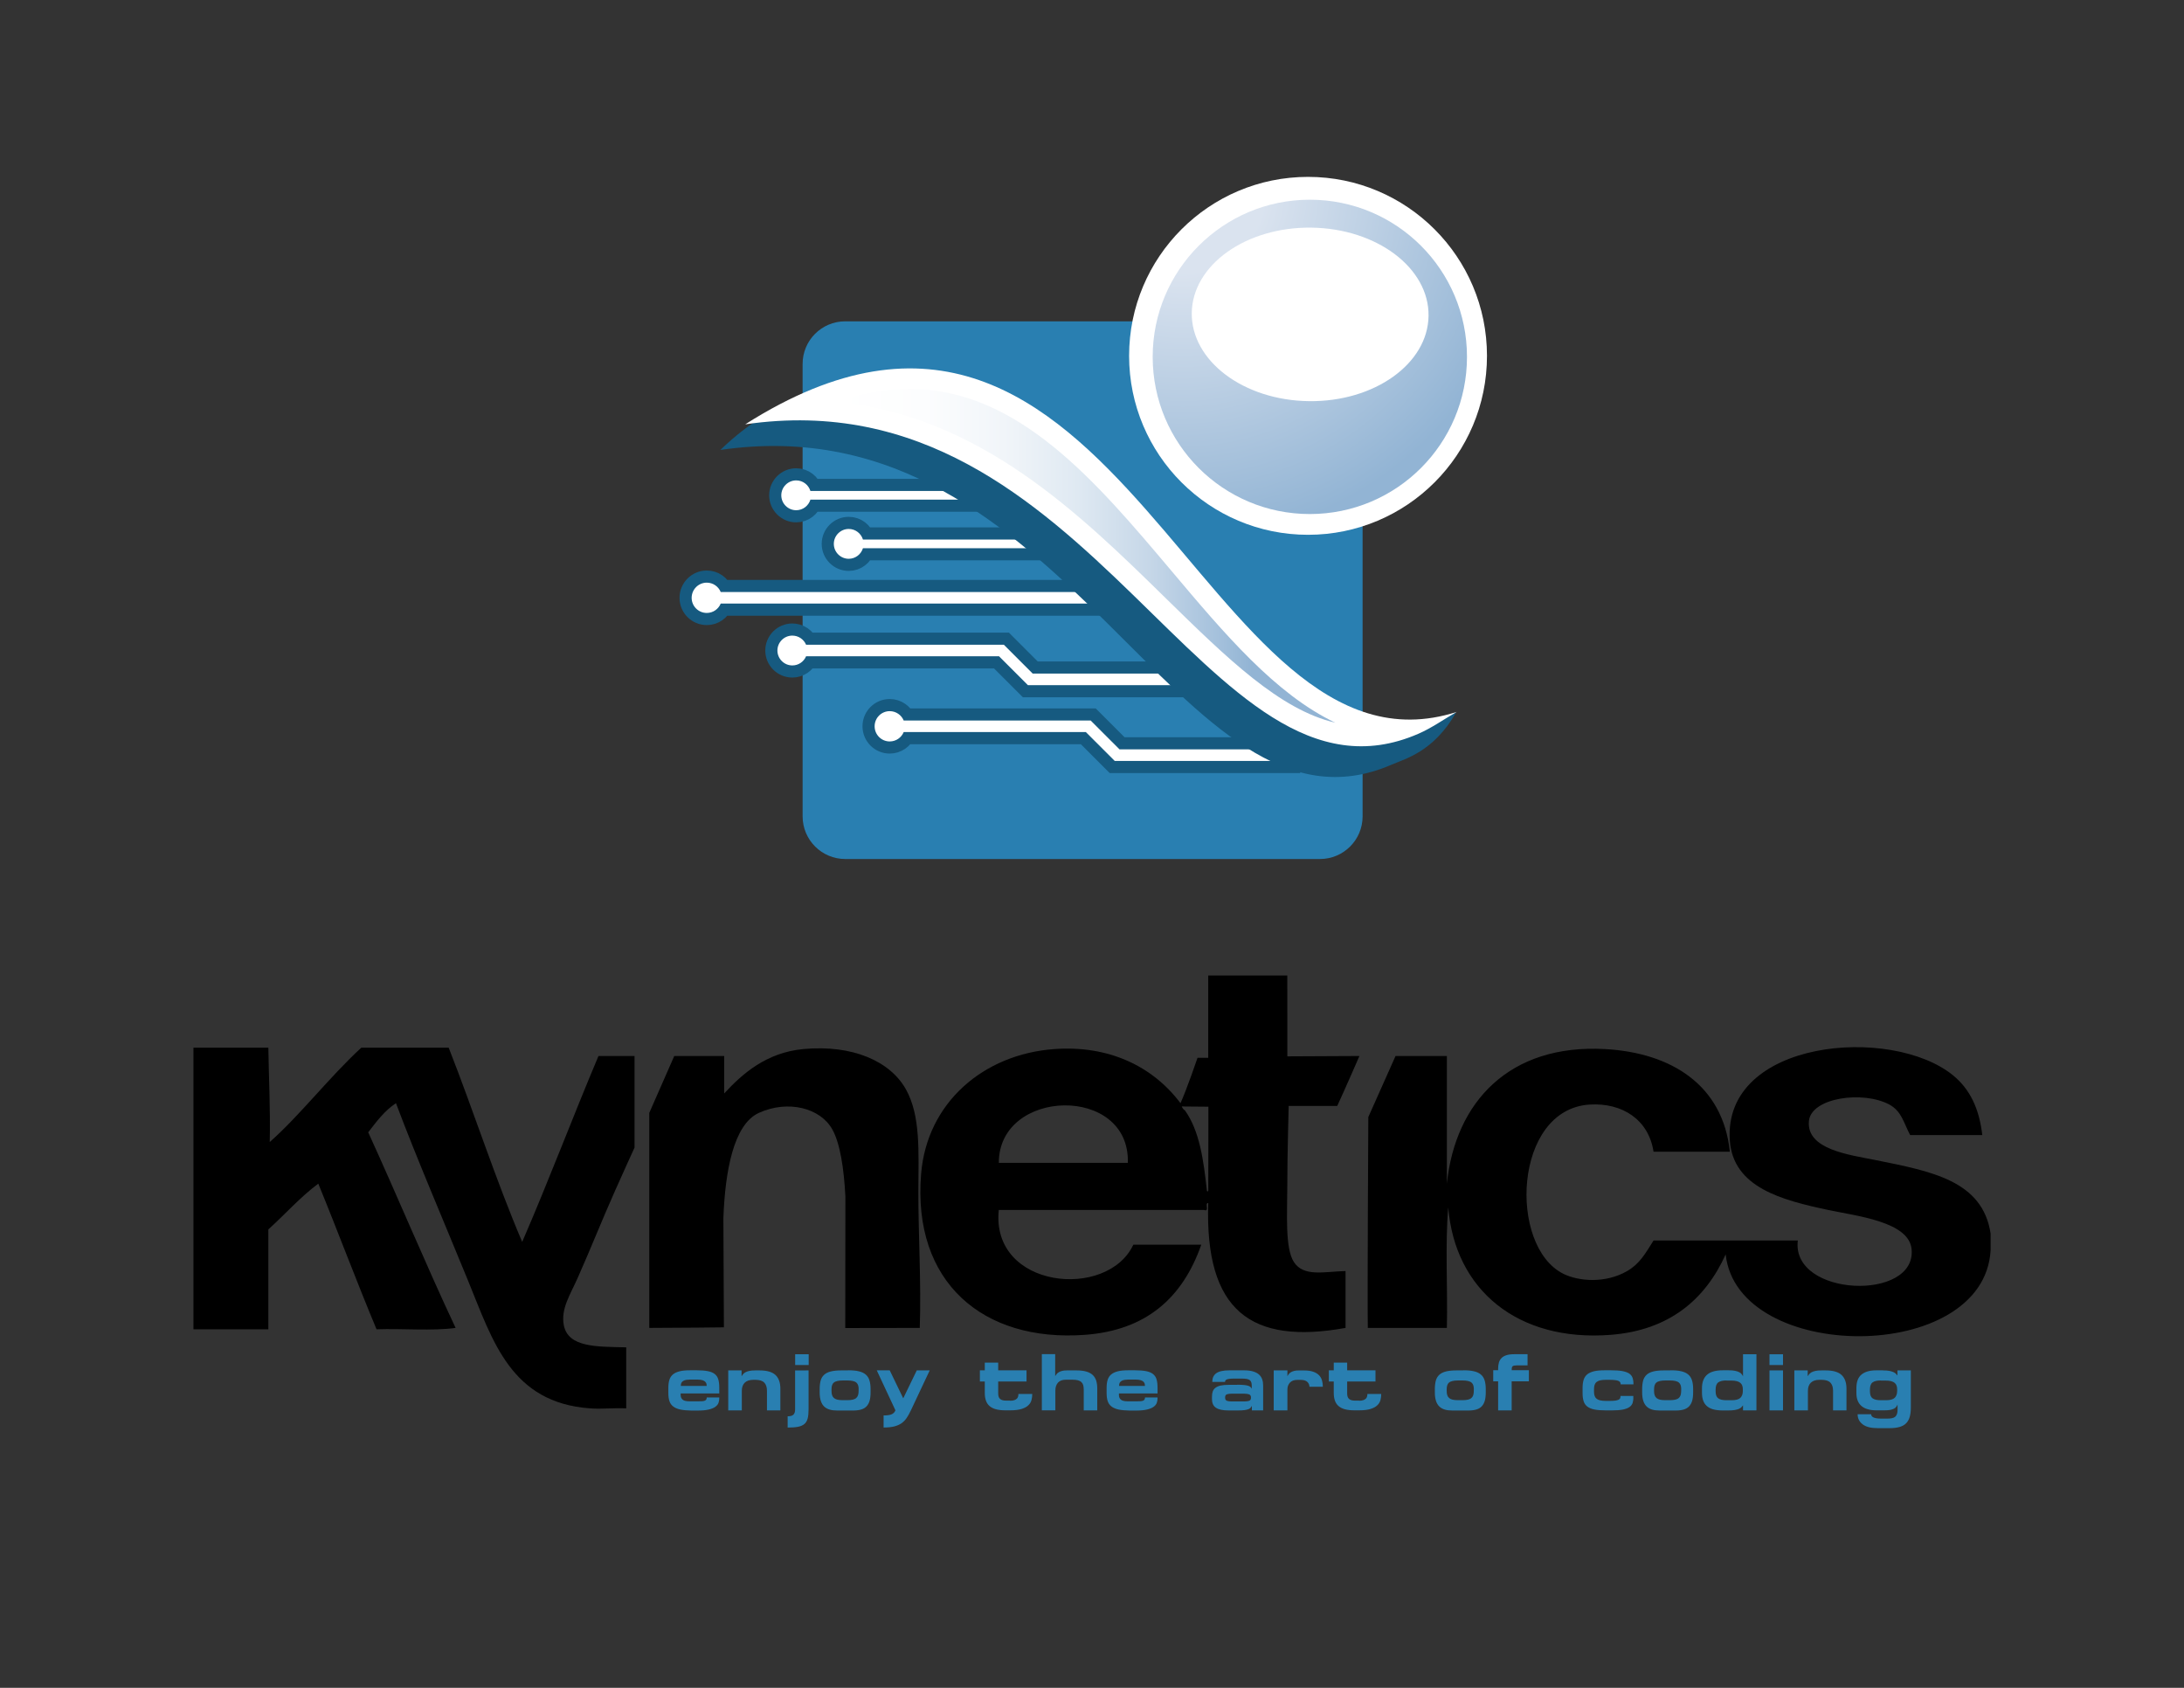 <svg xmlns="http://www.w3.org/2000/svg" xmlns:xlink="http://www.w3.org/1999/xlink" id="Layer_1" x="0" y="0" version="1.1" viewBox="0 0 377.88 292" xml:space="preserve" style="enable-background:new 0 0 377.88 292"><rect x="0" y="0" width="377.88" height="292" fill="#333333" stroke="none"/><style type="text/css">.st0{fill:#297fb1}.st1{stroke:#165a80;stroke-width:4.198}.st1,.st2{fill:#fff}.st3{fill:#165a80}.st4{fill:url(#SVGID_1_)}.st5{fill:url(#SVGID_2_)}.st6{fill-rule:evenodd;clip-rule:evenodd}</style><g><g><path d="M146.24,55.59h67.87c-0.09,8.79,0.66,17.71,8.1,22.18c4.2,2.8,8.78,3.87,13.55,4.13v59.33 c0,4.08-3.3,7.38-7.38,7.38h-82.13c-4.08,0-7.38-3.31-7.38-7.38V62.97C138.86,58.9,142.16,55.59,146.24,55.59z" class="st0"/><g><path d="M137.76,88.27c-1.42,0-2.58-1.16-2.58-2.58s1.16-2.58,2.58-2.58c1.16,0,2.13,0.77,2.46,1.83h48.29v1.5 h-48.29C139.89,87.5,138.92,88.27,137.76,88.27z" class="st1"/><path d="M137.09,109.96c1.07,0,1.99,0.65,2.38,1.58h34.22l4.99,4.99h24.43v2h-25.26l-4.99-4.99h-33.39 c-0.39,0.93-1.31,1.58-2.38,1.58c-1.42,0-2.58-1.16-2.58-2.58S135.67,109.96,137.09,109.96z" class="st1"/><path d="M122.29,100.8c1.09,0,2.02,0.67,2.41,1.62h67.18v2H124.7c-0.39,0.95-1.32,1.62-2.41,1.62 c-1.45,0-2.62-1.17-2.62-2.62C119.68,101.97,120.84,100.8,122.29,100.8z" class="st1"/><path d="M153.94,123.03c1.09,0,2.03,0.67,2.42,1.62h32.35l4.99,4.99h29.17v2h-30l-4.99-4.99h-31.52 c-0.39,0.95-1.33,1.62-2.42,1.62c-1.44,0-2.61-1.17-2.61-2.62C151.33,124.2,152.5,123.03,153.94,123.03z" class="st1"/><path d="M137.76,88.27c-1.42,0-2.58-1.16-2.58-2.58s1.16-2.58,2.58-2.58c1.16,0,2.13,0.77,2.46,1.83h48.29v1.5 h-48.29C139.89,87.5,138.92,88.27,137.76,88.27z" class="st2"/><path d="M146.85,96.67c-1.42,0-2.58-1.16-2.58-2.58s1.16-2.58,2.58-2.58c1.16,0,2.13,0.77,2.46,1.83h48.29v1.5 h-48.29C148.99,95.89,148.01,96.67,146.85,96.67z" class="st1"/><path d="M146.85,96.67c-1.42,0-2.58-1.16-2.58-2.58s1.16-2.58,2.58-2.58c1.16,0,2.13,0.77,2.46,1.83h48.29v1.5 h-48.29C148.99,95.89,148.01,96.67,146.85,96.67z" class="st2"/><path d="M137.09,109.96c1.07,0,1.99,0.65,2.38,1.58h34.22l4.99,4.99h24.43v2h-25.26l-4.99-4.99h-33.39 c-0.39,0.93-1.31,1.58-2.38,1.58c-1.42,0-2.58-1.16-2.58-2.58S135.67,109.96,137.09,109.96z" class="st2"/><path d="M122.29,100.8c1.09,0,2.02,0.67,2.41,1.62h67.18v2H124.7c-0.39,0.95-1.32,1.62-2.41,1.62 c-1.45,0-2.62-1.17-2.62-2.62C119.68,101.97,120.84,100.8,122.29,100.8z" class="st2"/><path d="M153.94,123.03c1.09,0,2.03,0.67,2.42,1.62h32.35l4.99,4.99h29.17v2h-30l-4.99-4.99h-31.52 c-0.39,0.95-1.33,1.62-2.42,1.62c-1.44,0-2.61-1.17-2.61-2.62C151.33,124.2,152.5,123.03,153.94,123.03z" class="st2"/></g><g><path d="M240.82,132.27c-36.84,16.06-55.81-63.22-116.18-54.43c43.25-41.76,86.97,60.64,127.29,45.43 C248.05,130.05,243.15,131.26,240.82,132.27z" class="st3"/><path d="M245.44,126.93c-36.84,16.06-56.13-62.32-116.5-53.52c65.01-41.32,78.78,63.97,123.11,49.75 C249.85,124.41,247.76,125.92,245.44,126.93z" class="st2"/><linearGradient id="SVGID_1_" x1="208.846" x2="295.066" y1="195.84" y2="195.84" gradientTransform="matrix(-1 0 0 -1 439.882 292)" gradientUnits="userSpaceOnUse"><stop offset=".167" style="stop-color:#92b4d4"/><stop offset=".236" style="stop-color:#a5c1dc"/><stop offset=".374" style="stop-color:#c6d7e8"/><stop offset=".517" style="stop-color:#dfe9f2"/><stop offset=".665" style="stop-color:#f1f5f9"/><stop offset=".822" style="stop-color:#fcfdfe"/><stop offset="1" style="stop-color:#fff"/></linearGradient><path d="M231.04,125.03c-10.39-4.96-19.18-15.38-28.33-26.24c-13.06-15.49-26.56-31.5-45.27-31.5 c-4.07,0-8.26,0.73-12.62,2.21c24.77,2.55,41.82,19.24,57,34.11C212.24,113.81,221.44,122.81,231.04,125.03L231.04,125.03z" class="st4"/></g><path d="M195.36,61.56c0,17.1,13.86,30.96,30.96,30.96s30.96-13.86,30.96-30.96S243.42,30.6,226.32,30.6 C209.22,30.6,195.36,44.46,195.36,61.56z" class="st2"/><radialGradient id="SVGID_2_" cx="235.201" cy="258.846" r="72.461" gradientTransform="matrix(-1 0 0 -1 439.882 292)" gradientUnits="userSpaceOnUse"><stop offset=".194" style="stop-color:#dae3ef"/><stop offset=".833" style="stop-color:#92b4d4"/></radialGradient><path d="M199.44,61.74c0,15.02,12.17,27.19,27.19,27.19s27.19-12.17,27.19-27.19s-12.17-27.19-27.19-27.19 C211.62,34.55,199.44,46.73,199.44,61.74z" class="st5"/><path d="M247.17,54.64c-0.11,8.29-9.37,14.9-20.68,14.76c-11.31-0.13-20.39-6.96-20.29-15.26 c0.11-8.29,9.37-14.9,20.68-14.76C238.2,39.52,247.28,46.35,247.17,54.64z" class="st2"/></g><g><path d="M223.87,218.33c-1.56-2.39-1.14-8.41-1.14-13.08c0-5.33,0.24-13.92,0.24-13.92s5.6,0,8.4,0 c1.32-2.84,3.84-8.64,3.84-8.64l-12.47,0.06l-0.01-13.98c0,0-9.12,0-13.68,0c0,4.64,0,14.23,0,14.23h-1.85 c0,0-1.85,5.43-2.95,7.85c-4.88-6.49-12.55-10.04-21.84-9.36c-12.25,0.89-22.03,9.27-23.04,21.6 c-1.54,18.75,10.72,29.12,28.32,27.84c10.69-0.78,16.95-6.46,20.16-15.6c-3.92,0-7.84,0-11.76,0c-4.47,9.61-24.68,7.63-23.28-6 c11.84,0,23.68,0,35.52,0c1.01,0.37,0.04-1.24,0.72-1.2c-0.6,18.7,7.43,24.54,23.76,21.6c0-3.28,0-6.56,0-9.84 C229.02,220,225.56,220.93,223.87,218.33z M172.82,201.17c-0.03-12.95,22.74-13.55,22.32,0 C187.7,201.17,180.26,201.17,172.82,201.17z M209.06,205.73c0.06,0.43-0.21,0.49-0.24,0.24c-0.57-5.23-1.27-10.39-3.84-13.92 c-0.26-0.06-0.52-0.63-0.52-0.63l4.62,0.04C209.08,191.46,209.06,200.93,209.06,205.73z" class="st6"/><path d="M344.42,213.41c-1.39-9.16-10.2-10.76-19.92-12.72c-4.59-0.92-11.95-1.83-11.52-6.72 c0.36-4.09,9.38-5.33,13.92-2.88c2.14,1.15,2.5,3.23,3.6,5.28c4.16,0,8.32,0,12.48,0c-0.53-4.62-2.16-7.96-5.04-10.32 c-10.66-8.74-39.89-6.23-38.64,11.28c0.58,8.12,9.03,10.3,17.04,12c4.95,1.05,13.89,2.02,14.4,6.72 c0.99,9.14-20.86,8.36-19.68-1.44c-8.32,0-16.64,0-24.96,0c-1.46,2.33-2.41,4.03-4.56,5.28c-3.77,2.19-8.42,1.78-11.04,0.48 c-9.57-4.76-8.64-28.48,4.56-29.28c5.63-0.34,10.19,2.6,11.04,8.16c4.4,0,8.8,0,13.2,0c-1.19-11.55-10.15-17.13-21.6-17.76 c-16.47-0.91-25.88,9.06-27.36,23.28c0-7.36,0-14.72,0-22.08c-2.96,0-8.88,0-8.88,0l-4.71,10.56c0,0-0.18,30.78-0.09,36.48 c4.56,0,9.12,0,13.68,0c0.16-6.88-0.32-14.4,0.24-20.88c1.13,14.3,12.02,23.32,28.08,22.08c10.16-0.78,16.39-6.12,19.92-13.92 c2.02,18.88,44.73,19.11,45.84-0.72L344.42,213.41L344.42,213.41z" class="st6"/><path d="M33.47,181.25c0,16.24,0,32.48,0,48.72c4.32,0,8.64,0,12.96,0c0-5.76,0-11.52,0-17.28 c2.9-2.62,5.48-5.56,8.64-7.92c3.42,8.34,6.61,16.9,10.08,25.2c4.48-0.16,9.6,0.32,13.68-0.24c-5.22-11.1-10-22.64-15.12-33.84 c1.43-1.85,2.82-3.74,4.8-5.04c3.53,9.4,8.19,20.23,12.48,30.72c4.28,10.46,7.41,21.1,21.12,22.08c2.1,0.15,3.99-0.11,6.24,0 c0-3.52,0-7.04,0-10.56c-4.95-0.13-10.05,0.09-10.8-3.84c-0.54-2.84,1.14-5.32,2.4-8.16c2.53-5.71,4.03-9.61,6.48-15.12 c1.17-2.64,3.36-7.44,3.36-7.44v-15.84c0,0-4.16,0-6.24,0c-4.49,10.63-8.62,21.62-13.2,32.16c-4.62-10.82-8.36-22.52-12.72-33.6 c-5.04,0-10.08,0-15.12,0c-5.5,5.06-10.65,11.75-15.84,16.32c0.13-5.65-0.16-10.88-0.24-16.32 C42.11,181.25,37.79,181.25,33.47,181.25z" class="st6"/><path d="M146.25,229.75c0,0,8.33-0.02,12.89-0.02c0.27-7.79-0.26-16.28-0.24-23.52c0.02-7.03,0.41-13.15-2.16-17.76 c-2.71-4.85-9.22-7.76-17.76-6.96c-6.37,0.6-10.52,4.25-13.68,7.68c0-2.16,0-4.32,0-6.48c-2.88,0-8.64,0-8.64,0l-4.32,9.84 c0,0,0,12.24,0,18.48c0,6.5,0,12.82,0,18.72c4.56,0,12.91-0.1,12.91-0.1l-0.09-18.88c0.3-8.13,1.76-16.23,6.14-18.22 c5.06-2.3,10.66-0.85,12.72,2.88c1.36,2.46,2,6.8,2.25,11.59L146.25,229.75z" class="st6"/><g><path d="M117.71,243.85c-0.51-0.11-0.92-0.29-1.23-0.53s-0.53-0.54-0.65-0.92c-0.13-0.38-0.19-0.84-0.19-1.38v-0.94 c0-0.53,0.06-0.99,0.18-1.37s0.33-0.7,0.62-0.94s0.68-0.42,1.17-0.54c0.49-0.12,1.09-0.17,1.82-0.17h1.11 c0.78,0,1.43,0.05,1.93,0.15s0.9,0.26,1.2,0.5c0.29,0.23,0.5,0.54,0.61,0.92s0.17,0.86,0.17,1.43v1.01h-6.68v0.27 c0,0.34,0.11,0.6,0.34,0.8c0.23,0.2,0.64,0.29,1.22,0.29h1.46c0.29,0,0.53-0.01,0.72-0.02c0.19-0.01,0.34-0.05,0.46-0.1 c0.11-0.05,0.19-0.12,0.24-0.21s0.07-0.2,0.07-0.34h2.17v0.14c0,0.27-0.04,0.53-0.13,0.79s-0.27,0.48-0.54,0.68 c-0.27,0.2-0.65,0.36-1.15,0.48c-0.5,0.12-1.15,0.18-1.96,0.18h-1.02C118.87,244.01,118.23,243.96,117.71,243.85z M119.25,238.68 c-0.34,0-0.6,0.04-0.8,0.11c-0.2,0.08-0.34,0.17-0.44,0.28s-0.16,0.23-0.18,0.36c-0.02,0.12-0.04,0.24-0.04,0.34h4.48 c0-0.12-0.01-0.24-0.04-0.37c-0.03-0.12-0.1-0.24-0.2-0.35c-0.11-0.11-0.27-0.2-0.48-0.27c-0.21-0.07-0.49-0.11-0.85-0.11h-1.45 V238.68z" class="st0"/><path d="M134.18,237.88c0.56,0.53,0.84,1.31,0.84,2.36V244h-2.32v-3.39c0-0.62-0.15-1.09-0.46-1.41 c-0.31-0.33-0.83-0.49-1.55-0.49h-0.34c-0.66,0-1.16,0.17-1.5,0.5c-0.34,0.34-0.5,0.8-0.5,1.4V244H126v-6.92h2.31v1.01 c0.07-0.11,0.15-0.23,0.25-0.35s0.24-0.23,0.41-0.33c0.18-0.1,0.4-0.18,0.68-0.24s0.62-0.09,1.04-0.09h0.73 C132.69,237.08,133.62,237.35,134.18,237.88z" class="st0"/><path d="M139.9,237.08v6.75c0,0.64-0.05,1.17-0.16,1.58c-0.11,0.41-0.3,0.72-0.57,0.95 c-0.28,0.23-0.65,0.39-1.11,0.48c-0.47,0.09-1.06,0.13-1.78,0.13v-1.95c0.49,0,0.82-0.1,1.01-0.29c0.19-0.2,0.28-0.49,0.28-0.88 v-6.76L139.9,237.08L139.9,237.08z M139.92,236.15h-2.34v-1.86h2.34V236.15z" class="st0"/><path d="M146.74,237.06c0.73,0,1.34,0.05,1.83,0.17c0.5,0.11,0.9,0.3,1.2,0.55c0.31,0.26,0.53,0.59,0.66,1.01 c0.13,0.41,0.2,0.92,0.2,1.52v0.57c0,0.58-0.06,1.07-0.17,1.46c-0.12,0.4-0.3,0.72-0.54,0.97c-0.24,0.25-0.55,0.43-0.93,0.54 c-0.38,0.11-0.83,0.17-1.36,0.17h-2.79c-0.49,0-0.92-0.05-1.29-0.16c-0.38-0.11-0.7-0.29-0.95-0.53 c-0.26-0.25-0.45-0.57-0.58-0.97c-0.13-0.4-0.2-0.89-0.2-1.47v-0.57c0-0.58,0.06-1.07,0.17-1.48c0.12-0.41,0.32-0.75,0.61-1.01 c0.29-0.26,0.67-0.45,1.16-0.57c0.48-0.12,1.08-0.18,1.8-0.18h1.18V237.06z M148.57,240.36c0-0.26-0.03-0.49-0.09-0.69 s-0.17-0.36-0.31-0.48c-0.15-0.13-0.36-0.22-0.62-0.28s-0.59-0.09-0.98-0.09h-0.7c-0.39,0-0.72,0.03-0.98,0.09 s-0.47,0.15-0.62,0.28c-0.15,0.12-0.25,0.29-0.31,0.48c-0.06,0.2-0.09,0.42-0.09,0.69v0.28c0,0.29,0.03,0.53,0.1,0.73 s0.17,0.36,0.32,0.49s0.35,0.22,0.59,0.28c0.25,0.06,0.55,0.09,0.9,0.09h0.87c0.35,0,0.66-0.03,0.9-0.09 c0.25-0.06,0.45-0.15,0.59-0.28c0.15-0.13,0.26-0.29,0.32-0.49c0.07-0.2,0.1-0.45,0.1-0.73v-0.28H148.57z" class="st0"/><path d="M156.28,241.91l2.34-4.83h2.24L157.6,244c-0.23,0.5-0.48,0.94-0.73,1.31s-0.55,0.67-0.9,0.92 c-0.35,0.24-0.77,0.42-1.27,0.55c-0.49,0.12-1.1,0.18-1.82,0.18v-2.09c0.29,0,0.54-0.01,0.76-0.04c0.22-0.02,0.41-0.07,0.57-0.13 s0.3-0.15,0.42-0.26c0.12-0.11,0.22-0.26,0.3-0.45l-3.23-6.92h2.24L156.28,241.91z" class="st0"/><path d="M174.76,242.33c0.32,0,0.57-0.04,0.76-0.11c0.19-0.07,0.34-0.16,0.44-0.27s0.17-0.23,0.2-0.37 c0.03-0.14,0.05-0.28,0.05-0.42h2.39c0,0.36-0.04,0.71-0.13,1.05s-0.27,0.64-0.54,0.9c-0.27,0.27-0.66,0.48-1.17,0.64 s-1.17,0.24-2,0.24h-0.77c-0.64,0-1.2-0.06-1.65-0.18c-0.46-0.12-0.83-0.31-1.12-0.56s-0.5-0.56-0.63-0.94 c-0.13-0.37-0.2-0.81-0.2-1.32V239h-0.85v-1.93h0.85v-1.33h2.32v1.33h4.9V239h-4.9v2.1c0,0.42,0.11,0.73,0.33,0.92 c0.22,0.2,0.58,0.29,1.08,0.29h0.64V242.33z" class="st0"/><path d="M187.95,237.28c0.46,0.13,0.83,0.33,1.11,0.59c0.28,0.27,0.49,0.6,0.61,0.99c0.12,0.4,0.18,0.86,0.18,1.38 V244h-2.34v-3.6c0-0.3-0.03-0.56-0.09-0.77s-0.17-0.39-0.32-0.53c-0.15-0.14-0.35-0.24-0.6-0.31s-0.57-0.1-0.95-0.1h-1.13 c-0.59,0-1.04,0.16-1.35,0.49s-0.47,0.8-0.47,1.41v3.4h-2.34v-9.72h2.31v3.79c0.08-0.12,0.16-0.24,0.26-0.36s0.23-0.23,0.39-0.32 s0.35-0.17,0.57-0.22c0.22-0.06,0.5-0.08,0.83-0.08h1.64C186.93,237.08,187.49,237.15,187.95,237.28z" class="st0"/><path d="M193.54,243.85c-0.51-0.11-0.92-0.29-1.23-0.53s-0.53-0.54-0.65-0.92c-0.13-0.38-0.19-0.84-0.19-1.38v-0.94 c0-0.53,0.06-0.99,0.18-1.37s0.33-0.7,0.62-0.94s0.68-0.42,1.17-0.54c0.49-0.12,1.09-0.17,1.82-0.17h1.11 c0.78,0,1.43,0.05,1.93,0.15s0.9,0.26,1.2,0.5c0.29,0.23,0.5,0.54,0.61,0.92s0.17,0.86,0.17,1.43v1.01h-6.68v0.27 c0,0.34,0.11,0.6,0.34,0.8c0.23,0.2,0.64,0.29,1.22,0.29h1.46c0.29,0,0.53-0.01,0.72-0.02c0.19-0.01,0.34-0.05,0.46-0.1 c0.11-0.05,0.19-0.12,0.24-0.21s0.07-0.2,0.07-0.34h2.17v0.14c0,0.27-0.04,0.53-0.13,0.79s-0.27,0.48-0.54,0.68 c-0.27,0.2-0.65,0.36-1.15,0.48c-0.5,0.12-1.15,0.18-1.96,0.18h-1.02C194.69,244.01,194.05,243.96,193.54,243.85z M195.08,238.68 c-0.34,0-0.6,0.04-0.8,0.11c-0.2,0.08-0.34,0.17-0.44,0.28s-0.16,0.23-0.18,0.36c-0.02,0.12-0.04,0.24-0.04,0.34h4.48 c0-0.12-0.01-0.24-0.04-0.37c-0.03-0.12-0.1-0.24-0.2-0.35c-0.11-0.11-0.27-0.2-0.48-0.27c-0.21-0.07-0.49-0.11-0.85-0.11h-1.45 V238.68z" class="st0"/><path d="M214.07,239.56c0.5,0,0.91,0.02,1.21,0.05s0.54,0.08,0.72,0.14c0.18,0.06,0.31,0.14,0.38,0.22 c0.08,0.09,0.15,0.18,0.2,0.29v-0.53c0-0.23-0.03-0.43-0.08-0.59c-0.06-0.16-0.15-0.29-0.27-0.38c-0.13-0.09-0.3-0.16-0.51-0.2 c-0.21-0.04-0.48-0.06-0.8-0.06h-1.47c-0.3,0-0.54,0.01-0.74,0.04c-0.19,0.03-0.34,0.06-0.46,0.11 c-0.11,0.05-0.19,0.11-0.23,0.18c-0.04,0.08-0.06,0.15-0.06,0.24h-2.21c0-0.67,0.23-1.17,0.69-1.5s1.22-0.5,2.28-0.5h2.55 c0.62,0,1.15,0.07,1.57,0.2s0.76,0.31,1.01,0.54s0.43,0.5,0.54,0.83c0.11,0.32,0.16,0.67,0.16,1.06v4.3h-1.95v-0.78 c-0.07,0.11-0.13,0.21-0.21,0.31c-0.07,0.09-0.19,0.18-0.36,0.25c-0.16,0.07-0.39,0.12-0.69,0.17c-0.29,0.04-0.69,0.06-1.18,0.06 h-1.55c-1.01,0-1.75-0.15-2.21-0.46c-0.47-0.3-0.7-0.81-0.7-1.53v-0.39c0-0.34,0.04-0.65,0.13-0.9c0.09-0.26,0.25-0.47,0.47-0.64 s0.52-0.3,0.9-0.39c0.37-0.08,0.85-0.12,1.43-0.12h1.44V239.56z M212.26,242.33c0.19,0.08,0.46,0.12,0.8,0.12h2.24 c0.35,0,0.63-0.04,0.84-0.11c0.21-0.07,0.31-0.26,0.31-0.55c0-0.28-0.1-0.46-0.3-0.55c-0.2-0.08-0.48-0.13-0.85-0.13h-2.24 c-0.33,0-0.59,0.04-0.79,0.11c-0.2,0.07-0.3,0.26-0.3,0.56C211.97,242.07,212.07,242.25,212.26,242.33z" class="st0"/><path d="M226.49,239.51c-0.05-0.14-0.13-0.27-0.24-0.39c-0.11-0.12-0.26-0.22-0.46-0.29 c-0.19-0.07-0.43-0.11-0.72-0.11h-0.6c-0.56,0-0.99,0.16-1.28,0.47s-0.44,0.71-0.44,1.18V244h-2.37v-6.92h2.37v1.02 c0.06-0.14,0.15-0.27,0.24-0.39c0.1-0.12,0.22-0.23,0.38-0.32c0.15-0.09,0.34-0.17,0.55-0.22c0.21-0.06,0.47-0.08,0.77-0.08h0.94 c0.63,0,1.16,0.07,1.58,0.22c0.42,0.14,0.75,0.34,1,0.6c0.25,0.25,0.42,0.55,0.52,0.89c0.1,0.34,0.15,0.71,0.15,1.11h-2.32 C226.56,239.78,226.54,239.65,226.49,239.51z" class="st0"/><path d="M235.14,242.33c0.32,0,0.57-0.04,0.76-0.11c0.19-0.07,0.34-0.16,0.44-0.27s0.17-0.23,0.2-0.37 c0.03-0.14,0.05-0.28,0.05-0.42h2.39c0,0.36-0.04,0.71-0.13,1.05s-0.27,0.64-0.54,0.9c-0.27,0.27-0.66,0.48-1.17,0.64 s-1.17,0.24-2,0.24h-0.77c-0.64,0-1.2-0.06-1.65-0.18c-0.46-0.12-0.83-0.31-1.12-0.56s-0.5-0.56-0.63-0.94 c-0.13-0.37-0.2-0.81-0.2-1.32V239h-0.85v-1.93h0.85v-1.33h2.32v1.33h4.9V239h-4.9v2.1c0,0.42,0.11,0.73,0.33,0.92 c0.22,0.2,0.58,0.29,1.08,0.29h0.64V242.33z" class="st0"/><path d="M253.18,237.06c0.73,0,1.34,0.05,1.83,0.17c0.5,0.11,0.9,0.3,1.2,0.55c0.31,0.26,0.53,0.59,0.66,1.01 c0.13,0.41,0.2,0.92,0.2,1.52v0.57c0,0.58-0.06,1.07-0.17,1.46c-0.12,0.4-0.3,0.72-0.54,0.97c-0.24,0.25-0.55,0.43-0.93,0.54 c-0.38,0.11-0.83,0.17-1.36,0.17h-2.79c-0.49,0-0.92-0.05-1.29-0.16c-0.38-0.11-0.7-0.29-0.95-0.53 c-0.26-0.25-0.45-0.57-0.58-0.97c-0.13-0.4-0.2-0.89-0.2-1.47v-0.57c0-0.58,0.06-1.07,0.17-1.48c0.12-0.41,0.32-0.75,0.61-1.01 c0.29-0.26,0.67-0.45,1.16-0.57c0.48-0.12,1.08-0.18,1.8-0.18h1.18V237.06z M255.01,240.36c0-0.26-0.03-0.49-0.09-0.69 s-0.17-0.36-0.31-0.48c-0.15-0.13-0.36-0.22-0.62-0.28s-0.59-0.09-0.98-0.09h-0.7c-0.39,0-0.72,0.03-0.98,0.09 s-0.47,0.15-0.62,0.28c-0.15,0.12-0.25,0.29-0.31,0.48c-0.06,0.2-0.09,0.42-0.09,0.69v0.28c0,0.29,0.03,0.53,0.1,0.73 s0.17,0.36,0.32,0.49s0.35,0.22,0.59,0.28c0.25,0.06,0.55,0.09,0.9,0.09h0.87c0.35,0,0.66-0.03,0.9-0.09 c0.25-0.06,0.45-0.15,0.59-0.28c0.15-0.13,0.26-0.29,0.32-0.49c0.07-0.2,0.1-0.45,0.1-0.73v-0.28H255.01z" class="st0"/><path d="M264.52,238.97h-2.97V244h-2.34v-5.03h-0.85v-1.92h0.85v-0.32c0-0.38,0.05-0.73,0.14-1.03 c0.09-0.3,0.25-0.56,0.46-0.77s0.49-0.37,0.84-0.48c0.35-0.11,0.79-0.17,1.31-0.17h2.34v1.93h-1.83c-0.37,0-0.62,0.05-0.74,0.14 c-0.12,0.09-0.17,0.28-0.17,0.56v0.14h2.97v1.92H264.52z" class="st0"/><path d="M282.49,242.68c-0.09,0.29-0.27,0.53-0.53,0.72c-0.27,0.2-0.64,0.34-1.13,0.45 c-0.49,0.1-1.13,0.15-1.93,0.15h-1.05c-0.81,0-1.48-0.05-2-0.16c-0.52-0.11-0.93-0.28-1.23-0.52c-0.3-0.24-0.51-0.54-0.62-0.92 c-0.12-0.38-0.18-0.84-0.18-1.38v-0.9c0-0.54,0.06-1.01,0.18-1.4c0.12-0.39,0.33-0.71,0.62-0.95c0.29-0.24,0.69-0.42,1.18-0.54 c0.5-0.12,1.12-0.17,1.86-0.17h1.05c0.78,0,1.43,0.04,1.94,0.13s0.91,0.23,1.2,0.41c0.29,0.19,0.49,0.43,0.6,0.72 c0.11,0.29,0.17,0.64,0.17,1.04v0.14h-2.21c0-0.13-0.02-0.24-0.07-0.34s-0.14-0.18-0.29-0.25c-0.14-0.07-0.35-0.12-0.61-0.15 c-0.26-0.03-0.61-0.05-1.04-0.05h-0.53c-0.39,0-0.72,0.03-0.99,0.09s-0.48,0.16-0.64,0.29s-0.27,0.3-0.34,0.5 c-0.07,0.21-0.1,0.46-0.1,0.76v0.45c0,0.56,0.15,0.96,0.46,1.2c0.31,0.24,0.84,0.36,1.61,0.36h0.56c0.43,0,0.77-0.02,1.03-0.05 c0.26-0.04,0.46-0.09,0.6-0.16s0.23-0.16,0.27-0.27s0.06-0.24,0.06-0.38h2.21v0.21C282.62,242.07,282.57,242.39,282.49,242.68z" class="st0"/><path d="M289.06,237.06c0.73,0,1.34,0.05,1.83,0.17c0.5,0.11,0.9,0.3,1.2,0.55c0.31,0.26,0.53,0.59,0.66,1.01 c0.13,0.41,0.2,0.92,0.2,1.52v0.57c0,0.58-0.06,1.07-0.17,1.46c-0.12,0.4-0.3,0.72-0.54,0.97c-0.24,0.25-0.55,0.43-0.93,0.54 c-0.38,0.11-0.83,0.17-1.36,0.17h-2.79c-0.49,0-0.92-0.05-1.3-0.16c-0.38-0.11-0.7-0.29-0.95-0.53 c-0.26-0.25-0.45-0.57-0.58-0.97c-0.13-0.4-0.2-0.89-0.2-1.47v-0.57c0-0.58,0.06-1.07,0.17-1.48c0.12-0.41,0.32-0.75,0.61-1.01 c0.29-0.26,0.67-0.45,1.16-0.57c0.48-0.12,1.08-0.18,1.8-0.18h1.19V237.06z M290.89,240.36c0-0.26-0.03-0.49-0.09-0.69 s-0.17-0.36-0.31-0.48c-0.15-0.13-0.36-0.22-0.62-0.28s-0.59-0.09-0.98-0.09h-0.7c-0.39,0-0.72,0.03-0.98,0.09 s-0.47,0.15-0.62,0.28c-0.15,0.12-0.25,0.29-0.31,0.48c-0.06,0.2-0.09,0.42-0.09,0.69v0.28c0,0.29,0.03,0.53,0.1,0.73 s0.17,0.36,0.32,0.49s0.35,0.22,0.59,0.28c0.25,0.06,0.55,0.09,0.9,0.09h0.87c0.35,0,0.66-0.03,0.9-0.09 c0.25-0.06,0.45-0.15,0.59-0.28c0.15-0.13,0.26-0.29,0.32-0.49s0.1-0.45,0.1-0.73v-0.28H290.89z" class="st0"/><path d="M296.36,243.8c-0.44-0.13-0.8-0.33-1.08-0.59s-0.48-0.58-0.61-0.96s-0.19-0.81-0.19-1.29v-0.8 c0-1.03,0.29-1.8,0.87-2.32c0.58-0.52,1.5-0.78,2.75-0.78h0.98c0.45,0,0.82,0.03,1.11,0.09s0.54,0.14,0.73,0.24 c0.19,0.1,0.34,0.21,0.43,0.34c0.1,0.13,0.17,0.25,0.23,0.38v-3.82h2.32V244h-2.32v-0.88c-0.08,0.11-0.17,0.22-0.27,0.33 c-0.11,0.11-0.26,0.2-0.45,0.29c-0.19,0.08-0.44,0.15-0.75,0.2c-0.31,0.05-0.69,0.07-1.15,0.07h-0.98 C297.35,244,296.8,243.93,296.36,243.8z M298.73,238.82c-0.66,0-1.14,0.11-1.44,0.34c-0.3,0.22-0.45,0.64-0.45,1.26v0.28 c0,0.59,0.15,0.99,0.45,1.21s0.78,0.33,1.44,0.33h0.9c0.71,0,1.21-0.14,1.49-0.41c0.28-0.28,0.43-0.67,0.43-1.18v-0.28 c0-0.24-0.03-0.46-0.1-0.65c-0.07-0.19-0.17-0.35-0.33-0.48c-0.15-0.13-0.36-0.23-0.62-0.3c-0.26-0.07-0.59-0.1-0.98-0.1h-0.79 V238.82z" class="st0"/><path d="M308.5,236.15h-2.34v-1.86h2.34V236.15z M308.5,244h-2.34v-6.92h2.34V244z" class="st0"/><path d="M318.64,237.88c0.56,0.53,0.84,1.31,0.84,2.36V244h-2.32v-3.39c0-0.62-0.15-1.09-0.46-1.41 c-0.31-0.33-0.83-0.49-1.55-0.49h-0.34c-0.66,0-1.16,0.17-1.5,0.5c-0.34,0.34-0.5,0.8-0.5,1.4V244h-2.35v-6.92h2.31v1.01 c0.07-0.11,0.15-0.23,0.25-0.35s0.24-0.23,0.41-0.33c0.18-0.1,0.4-0.18,0.68-0.24c0.28-0.06,0.62-0.09,1.04-0.09h0.73 C317.16,237.08,318.08,237.35,318.64,237.88z" class="st0"/><path d="M325.79,237.08c0.44,0,0.8,0.03,1.09,0.08c0.29,0.06,0.53,0.13,0.71,0.21s0.32,0.18,0.43,0.28 c0.1,0.1,0.2,0.21,0.28,0.31v-0.88h2.32v6.41c0,0.64-0.07,1.19-0.2,1.65c-0.14,0.46-0.35,0.83-0.64,1.11 c-0.29,0.29-0.67,0.49-1.13,0.62s-1.02,0.2-1.67,0.2h-2.1c-1.17,0-2.04-0.22-2.61-0.67c-0.57-0.44-0.86-1.02-0.86-1.74h2.34 c0,0.1,0.03,0.2,0.08,0.29s0.14,0.17,0.27,0.24c0.13,0.07,0.31,0.13,0.53,0.17c0.22,0.04,0.49,0.06,0.82,0.06h1.09 c0.32,0,0.59-0.02,0.82-0.07c0.23-0.05,0.41-0.13,0.55-0.25s0.24-0.28,0.31-0.48s0.1-0.44,0.1-0.74v-0.9 c-0.06,0.14-0.13,0.27-0.22,0.39c-0.09,0.12-0.21,0.23-0.38,0.32c-0.16,0.09-0.38,0.16-0.65,0.22c-0.27,0.05-0.62,0.08-1.04,0.08 h-1.32c-2.34,0-3.51-1-3.51-3v-0.84c0-1.08,0.29-1.87,0.88-2.35c0.59-0.49,1.44-0.73,2.55-0.73h1.16V237.08z M325.43,238.82 c-0.66,0-1.14,0.11-1.44,0.34c-0.3,0.22-0.45,0.64-0.45,1.26v0.28c0,0.59,0.15,0.99,0.45,1.21s0.78,0.33,1.44,0.33h0.9 c0.71,0,1.21-0.14,1.49-0.41c0.28-0.28,0.43-0.67,0.43-1.18v-0.28c0-0.24-0.03-0.46-0.1-0.65c-0.07-0.19-0.17-0.35-0.33-0.48 c-0.15-0.13-0.36-0.23-0.62-0.3c-0.26-0.07-0.59-0.1-0.98-0.1h-0.79V238.82z" class="st0"/></g></g></g></svg>